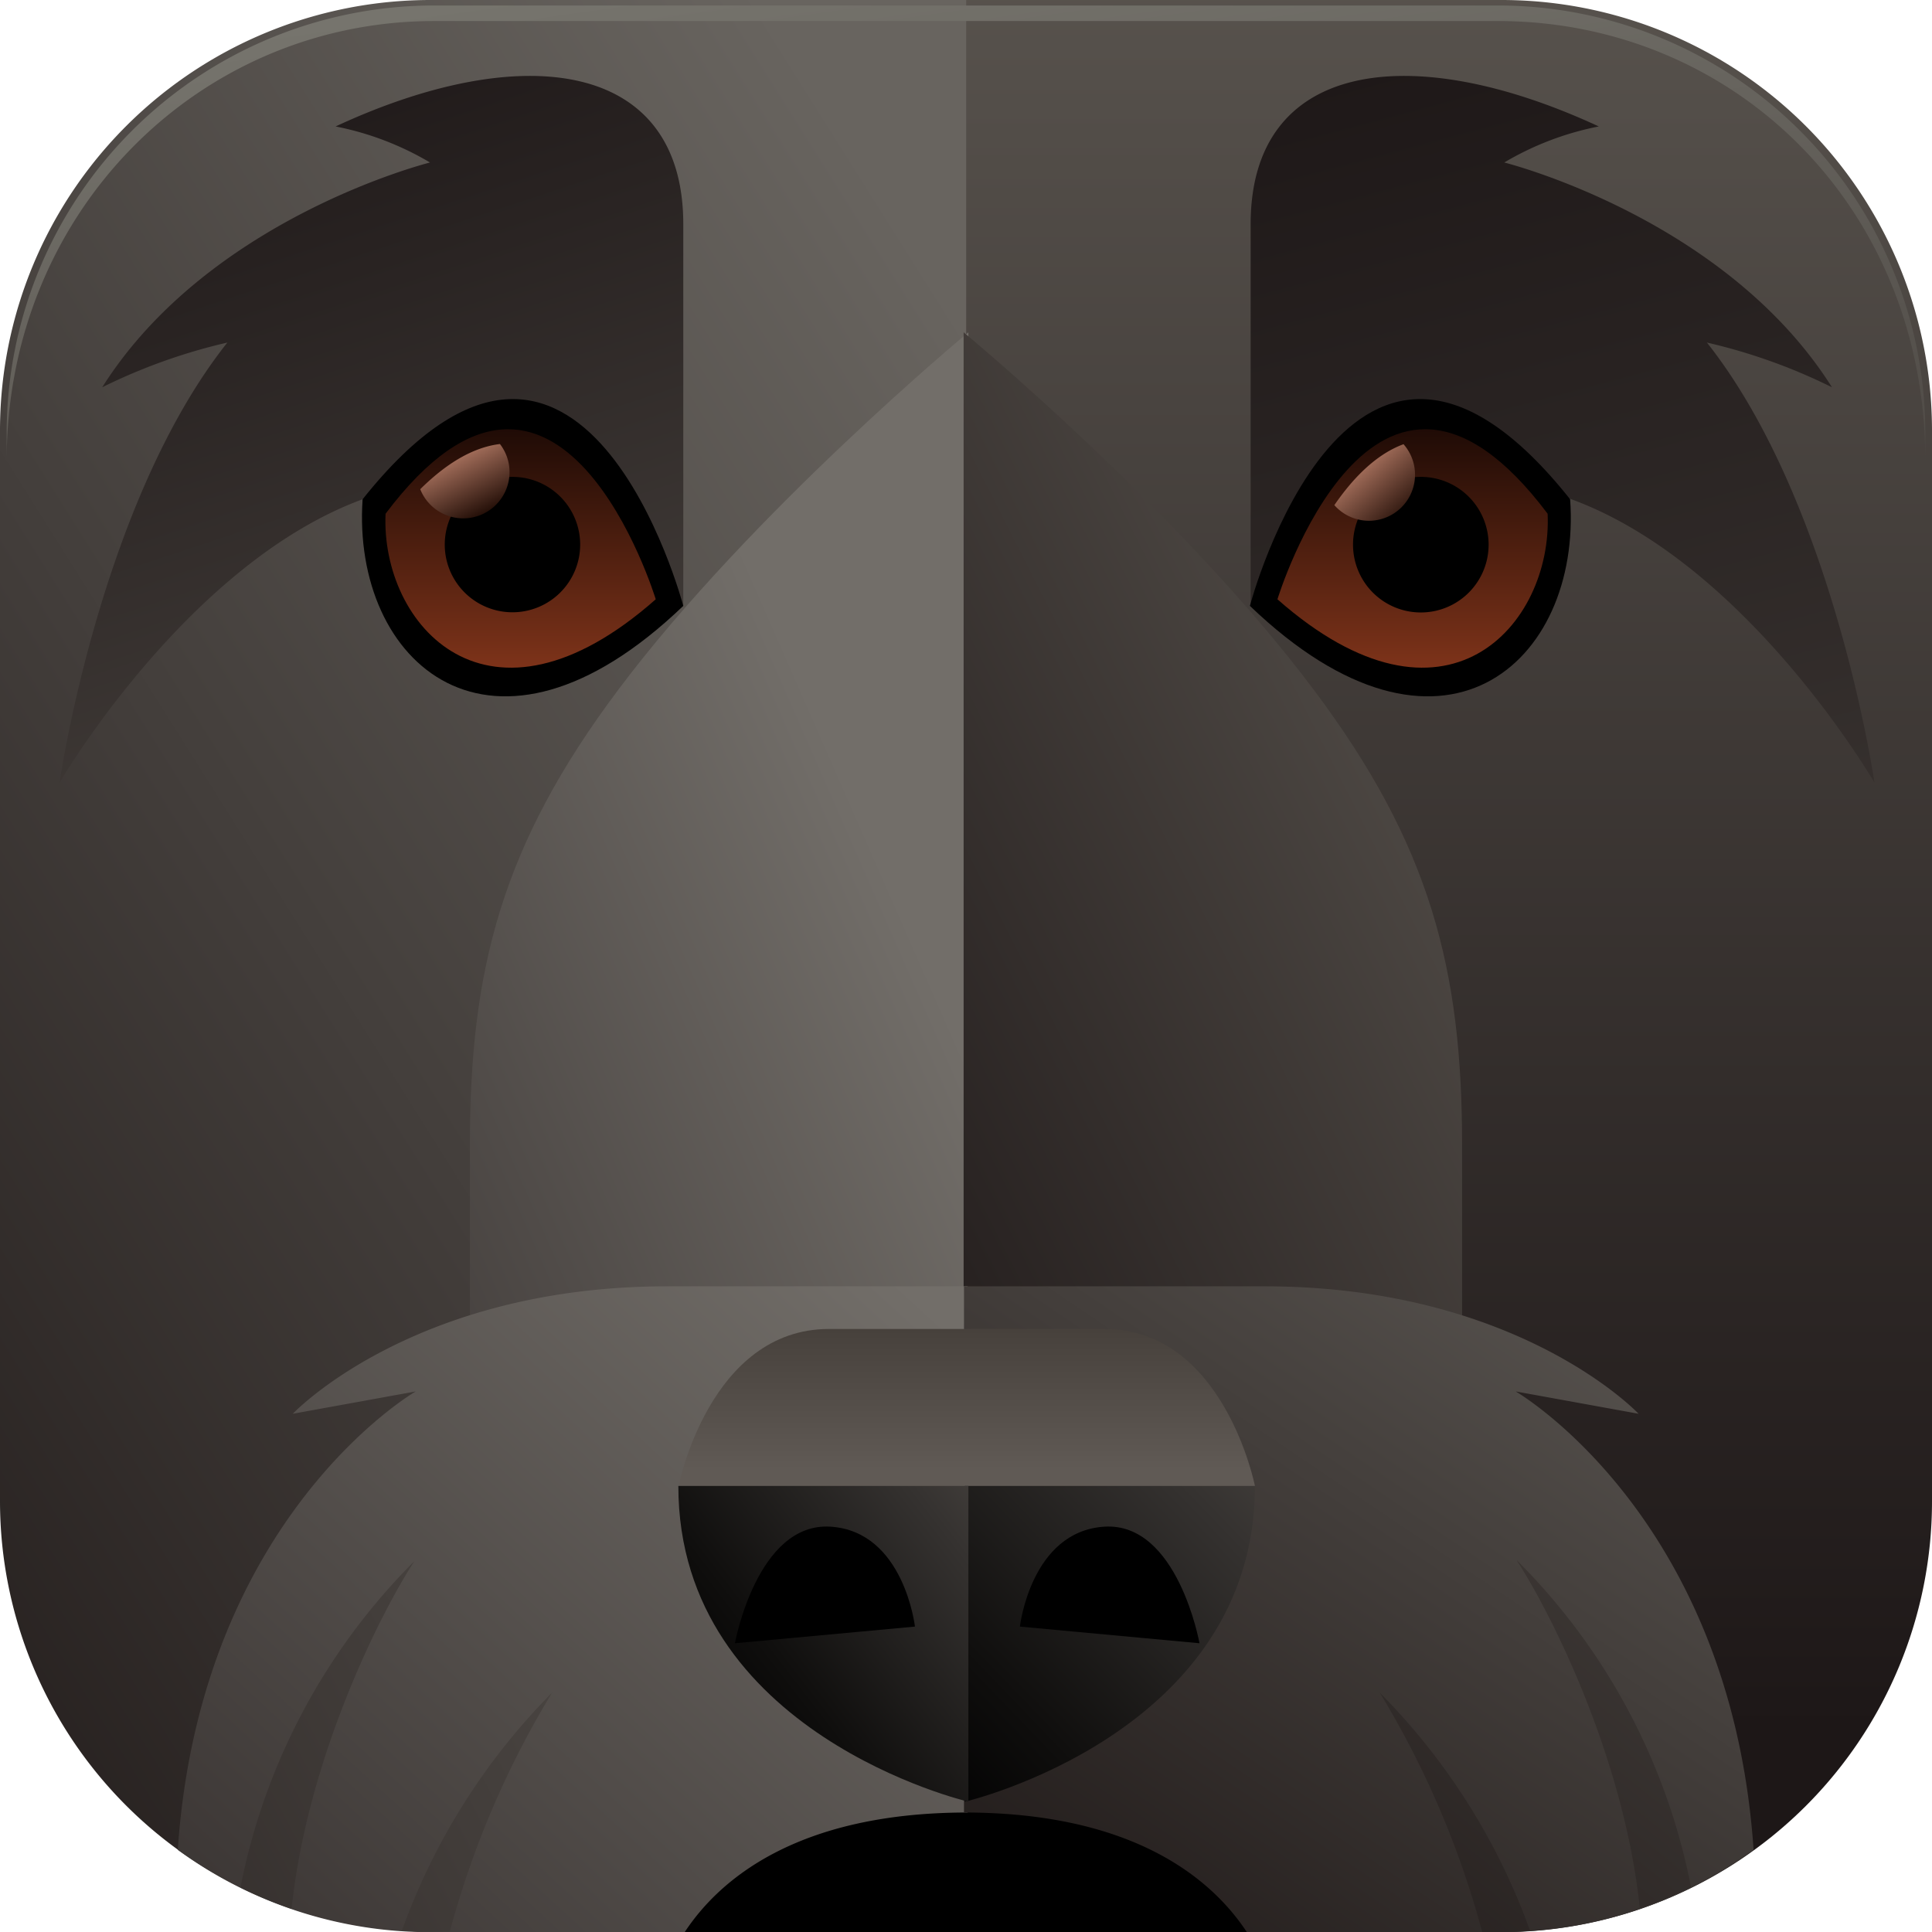 <svg xmlns="http://www.w3.org/2000/svg" xmlns:xlink="http://www.w3.org/1999/xlink" viewBox="0 0 211.16 211.16"><defs><style>.cls-1,.cls-11,.cls-12,.cls-14,.cls-16{fill-rule:evenodd;}.cls-1{fill:url(#linear-gradient);}.cls-2{fill:url(#linear-gradient-2);}.cls-3{fill:url(#linear-gradient-3);}.cls-4{fill:url(#linear-gradient-4);}.cls-5{fill:url(#linear-gradient-5);}.cls-6{fill:url(#linear-gradient-6);}.cls-7{fill:url(#linear-gradient-7);}.cls-8{fill:url(#linear-gradient-8);}.cls-9{fill:url(#linear-gradient-9);}.cls-10{fill:url(#linear-gradient-10);}.cls-11{fill:url(#linear-gradient-11);}.cls-12{fill:url(#linear-gradient-12);}.cls-13{fill:url(#linear-gradient-13);}.cls-14{fill:url(#linear-gradient-14);}.cls-15{fill:url(#linear-gradient-15);}.cls-16{fill:url(#linear-gradient-16);}.cls-17{fill:url(#linear-gradient-17);}.cls-18{fill:url(#linear-gradient-18);}</style><linearGradient id="linear-gradient" x1="130.5" y1="75.04" x2="-33.22" y2="178.02" gradientUnits="userSpaceOnUse"><stop offset="0" stop-color="#68645f"/><stop offset="1" stop-color="#1f1918"/></linearGradient><linearGradient id="linear-gradient-2" x1="158.38" y1="-27.4" x2="158.38" y2="213.27" gradientUnits="userSpaceOnUse"><stop offset="0" stop-color="#5f5a54"/><stop offset="0.9" stop-color="#1d1717"/></linearGradient><linearGradient id="linear-gradient-3" x1="94.73" y1="-29.96" x2="109.34" y2="73.89" gradientUnits="userSpaceOnUse"><stop offset="0" stop-color="#83827a"/><stop offset="1" stop-color="#4a4541"/></linearGradient><linearGradient id="linear-gradient-4" x1="106.4" y1="116.9" x2="-9.42" y2="167.7" gradientUnits="userSpaceOnUse"><stop offset="0" stop-color="#726e69"/><stop offset="1" stop-color="#1d1717"/></linearGradient><linearGradient id="linear-gradient-5" x1="191.88" y1="84.03" x2="71.09" y2="145.28" xlink:href="#linear-gradient-2"/><linearGradient id="linear-gradient-6" x1="100.5" y1="141.83" x2="-6.88" y2="258.9" xlink:href="#linear-gradient-4"/><linearGradient id="linear-gradient-7" x1="187.53" y1="113.55" x2="116.72" y2="218.54" xlink:href="#linear-gradient"/><linearGradient id="linear-gradient-8" x1="105.66" y1="140.48" x2="105.66" y2="160.66" gradientUnits="userSpaceOnUse"><stop offset="0" stop-color="#3f3934"/><stop offset="1" stop-color="#605a55"/></linearGradient><linearGradient id="linear-gradient-9" x1="135.3" y1="155.53" x2="95.63" y2="193.71" gradientUnits="userSpaceOnUse"><stop offset="0" stop-color="#423e3b"/><stop offset="0.16" stop-color="#353230"/><stop offset="0.71" stop-color="#0f0e0d"/><stop offset="1"/></linearGradient><linearGradient id="linear-gradient-10" x1="109.75" y1="164.44" x2="76.07" y2="190.4" xlink:href="#linear-gradient-9"/><linearGradient id="linear-gradient-11" x1="71.94" y1="147.81" x2="24.81" y2="5.57" gradientUnits="userSpaceOnUse"><stop offset="0" stop-color="#5f5a54"/><stop offset="1" stop-color="#1d1717"/></linearGradient><linearGradient id="linear-gradient-12" x1="219.79" y1="247.42" x2="154.64" y2="2.26" xlink:href="#linear-gradient-11"/><linearGradient id="linear-gradient-13" x1="1962.76" y1="82.97" x2="1962.76" y2="44.89" gradientTransform="matrix(-1, 0, 0, 1, 2117.15, 0)" gradientUnits="userSpaceOnUse"><stop offset="0" stop-color="#a14221"/><stop offset="1" stop-color="#180804"/></linearGradient><linearGradient id="linear-gradient-14" x1="147.45" y1="49.43" x2="153.84" y2="56.64" gradientUnits="userSpaceOnUse"><stop offset="0" stop-color="#c98a73"/><stop offset="1" stop-color="#210d06"/></linearGradient><linearGradient id="linear-gradient-15" x1="56.9" y1="82.97" x2="56.9" y2="44.89" gradientTransform="matrix(1, 0, 0, 1, 0, 0)" xlink:href="#linear-gradient-13"/><linearGradient id="linear-gradient-16" x1="48.9" y1="48.22" x2="53.02" y2="56.28" xlink:href="#linear-gradient-14"/><linearGradient id="linear-gradient-17" x1="127.95" y1="148.19" x2="-27.67" y2="230.48" xlink:href="#linear-gradient"/><linearGradient id="linear-gradient-18" x1="242.09" y1="103.62" x2="142.6" y2="226.92" xlink:href="#linear-gradient"/></defs><title>Asset 1</title><g id="Layer_2" data-name="Layer 2"><g id="Layer_1-2" data-name="Layer 1"><path class="cls-1" d="M47.06,0h69.76a47.06,47.06,0,0,1,47.06,47.06v117a47.06,47.06,0,0,1-47.06,47.06H47.06A47.06,47.06,0,0,1,0,164.1v-117A47.06,47.06,0,0,1,47.06,0Z"/><path class="cls-2" d="M164.1,0H105.6V211.16h58.5a47.06,47.06,0,0,0,47.06-47.06v-117A47.06,47.06,0,0,0,164.1,0Z"/><path class="cls-3" d="M163.7.6H47.47A46.74,46.74,0,0,0,.73,47.34v3C.73,23.27,21.65,2.3,47.47,2.3H163.7c25.81,0,46.73,20.33,46.73,48.05v-3A46.74,46.74,0,0,0,163.7.6Z"/><rect x="67.77" y="177.73" width="75.36" height="33.43"/><path class="cls-4" d="M105.84,36.32S82.2,55.89,67.58,75.38C54.81,92.4,51.36,106,51.36,125.09V191.9L105.84,198Z"/><path class="cls-5" d="M105.32,36.32S129,55.89,143.58,75.38c12.77,17,16.22,30.62,16.22,49.71V191.9L105.32,198Z"/><path class="cls-6" d="M32,154.52l13.43-2.44s-23.52,13.59-26,50.1a46.78,46.78,0,0,0,27.63,9H74.83c3.67-5.58,12.09-13.08,30.93-13.08V140.59H72.92C45.14,140.59,32,154.52,32,154.52Z"/><path class="cls-7" d="M179.09,154.52l-13.43-2.44s23.52,13.59,26,50.1a46.78,46.78,0,0,1-27.63,9H136.28c-3.67-5.58-12.09-13.08-30.92-13.08V140.59h32.83C166,140.59,179.09,154.52,179.09,154.52Z"/><path class="cls-8" d="M137.16,162.41s-3.38-17.16-16.45-17.16H90.62c-13.08,0-16.45,17.16-16.45,17.16l31.49,9Z"/><path class="cls-9" d="M105.45,196.92s31.71-7.41,31.71-34.51H105.45Z"/><path class="cls-10" d="M105.84,196.92s-31.7-7.41-31.7-34.51h31.7Z"/><path d="M80.32,179.6,100,177.78s-1.19-10.4-9.22-10.92S80.32,179.6,80.32,179.6Z"/><path d="M131.1,179.6l-19.63-1.82s1.19-10.4,9.22-10.92S131.1,179.6,131.1,179.6Z"/><path class="cls-11" d="M39.63,54.57C46,52.26,74.68,66.22,74.68,66.22V24.5c0-17.79-17.39-20.26-38-10.68A32.58,32.58,0,0,1,47,17.76s-24.1,6-35.83,24.57a62.12,62.12,0,0,1,13.68-4.89C10.9,55,6.51,85.54,6.51,85.54S20.42,61.62,39.63,54.57Z"/><path class="cls-12" d="M171.75,54.57c-6.32-2.31-35.06,11.65-35.06,11.65V24.5c0-17.79,17.39-20.26,38.05-10.68a32.46,32.46,0,0,0-10.33,3.94s24.1,6,35.82,24.57a62.06,62.06,0,0,0-13.67-4.89c13.91,17.58,18.31,48.1,18.31,48.1S191,61.62,171.75,54.57Z"/><path d="M136.61,66.22s11-41.86,35-11.65C172.88,72.45,157.53,86.28,136.61,66.22Z"/><path class="cls-13" d="M139.62,65.5s10.53-34.63,29.53-9.35C169.69,68.3,158,81.7,139.62,65.5Z"/><path d="M147.88,59.53a7.41,7.41,0,1,0,7.4-7.41A7.4,7.4,0,0,0,147.88,59.53Z"/><path class="cls-14" d="M145.84,55.21a5,5,0,0,0,7.56-6.66C150.36,49.67,147.84,52.3,145.84,55.21Z"/><path d="M74.68,66.22s-11-41.86-35.05-11.65C38.42,72.45,53.76,86.28,74.68,66.22Z"/><path class="cls-15" d="M71.67,65.5S61.15,30.87,42.14,56.15C41.6,68.3,53.33,81.7,71.67,65.5Z"/><path d="M63.41,59.53A7.4,7.4,0,1,1,56,52.12,7.4,7.4,0,0,1,63.41,59.53Z"/><path class="cls-16" d="M54.64,48.53c-2.63.32-5.53,1.79-8.71,4.94a5.06,5.06,0,0,0,9.76-1.88A5,5,0,0,0,54.64,48.53Z"/><path class="cls-17" d="M43.93,211c1,.07,2.08.13,3.13.13h2.1A100.4,100.4,0,0,1,60.34,185,71,71,0,0,0,43.93,211ZM26.28,206.3a46.39,46.39,0,0,0,5.59,2.33c1.73-16.5,9.72-32.34,13.42-38A69.13,69.13,0,0,0,26.28,206.3Z"/><path class="cls-18" d="M150.8,185A100.4,100.4,0,0,1,162,211.16h2.1c1,0,2.09-.06,3.13-.13A71,71,0,0,0,150.8,185Zm15-14.41c3.71,5.7,11.71,21.54,13.43,38a45.72,45.72,0,0,0,5.59-2.33A69.09,69.09,0,0,0,165.84,170.59Z"/></g></g></svg>